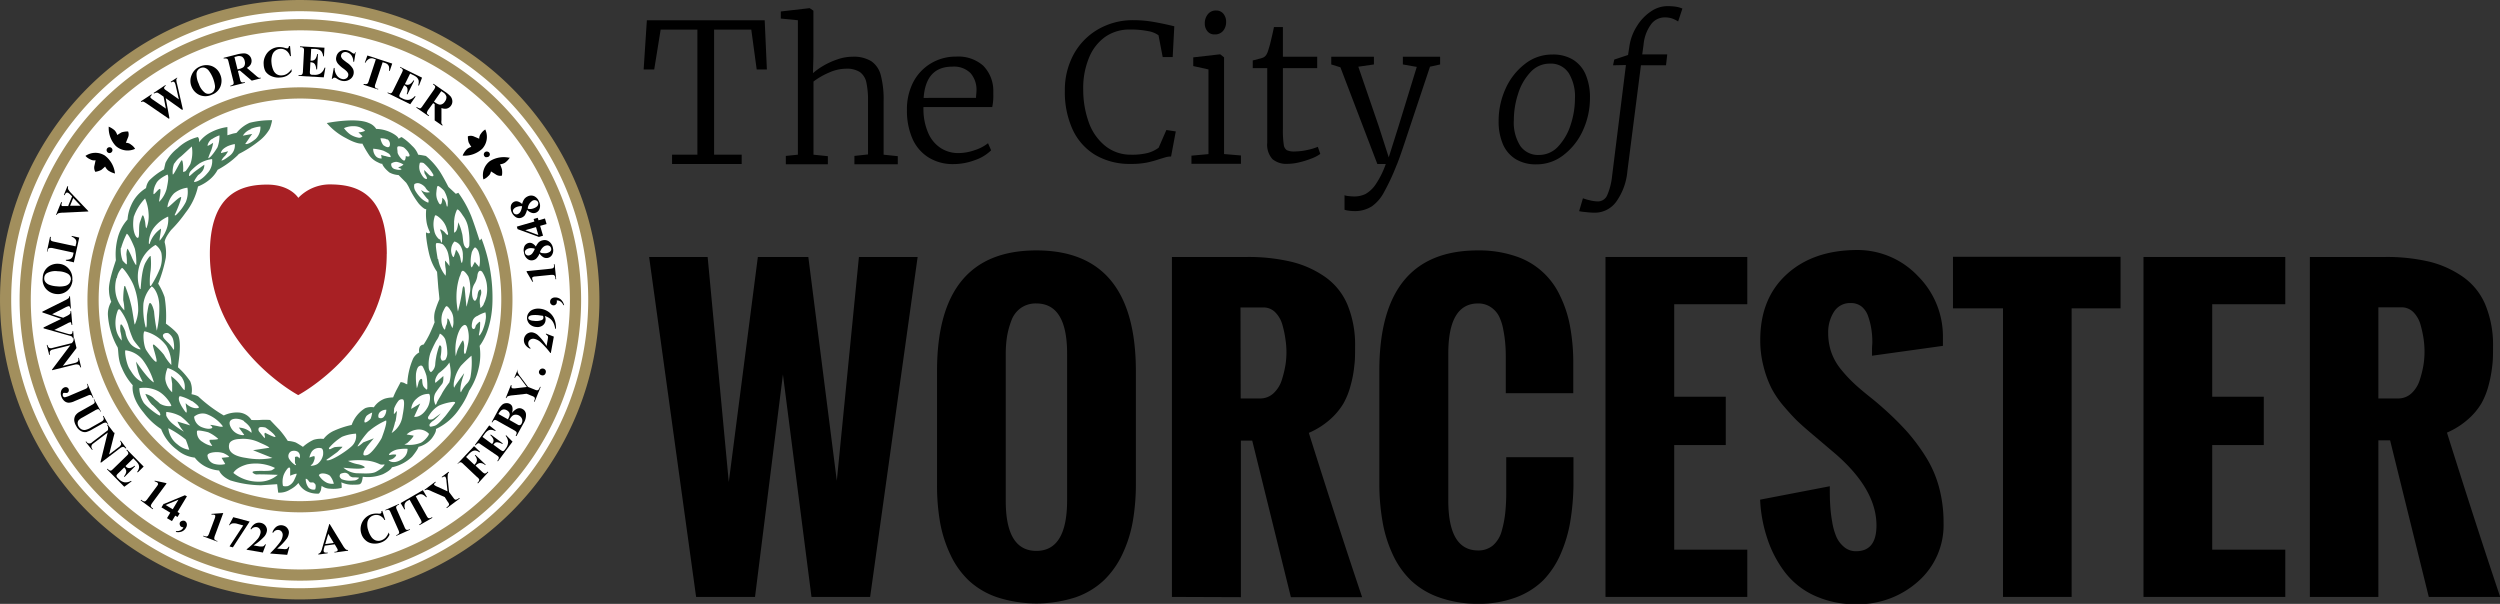 <svg id="Layer_1" data-name="Layer 1" xmlns="http://www.w3.org/2000/svg" xmlns:xlink="http://www.w3.org/1999/xlink" viewBox="0 0 387.87 93.69"><rect x="0" y="0" width="387.87" height="93.69" fill="#333333" stroke="none"/><defs><clipPath id="clip-path" transform="translate(-18 -20)"><rect x="18" y="20" width="93" height="93" style="fill:none"/></clipPath></defs><path d="M110.13,66.5A45.63,45.63,0,1,1,64.5,20.87,45.63,45.63,0,0,1,110.13,66.5Z" transform="translate(-18 -20)" style="fill:#fff"/><g style="clip-path:url(#clip-path)"><path d="M110.13,66.5A45.63,45.63,0,1,1,64.5,20.87,45.63,45.63,0,0,1,110.13,66.5Z" transform="translate(-18 -20)" style="fill:none;stroke:#a28f5d;stroke-miterlimit:10;stroke-width:1.737px"/></g><path d="M93.05,67.24c-.69.93-.5.34-.56.12a2.88,2.88,0,0,1,.1-1.54,1.32,1.32,0,0,0,0-.9c-.26,0-.36.27-.42.46a3.78,3.78,0,0,0-.1.59c0,.09-.22.76-.42.69s-.41-.49-.41-1.17a2.65,2.65,0,0,1,.35-1.42,3.13,3.13,0,0,0,.48-1.35c0-.1.18-1.08.73-.56a4.63,4.63,0,0,1,.76,2.26,5,5,0,0,1-.56,2.82Zm.28,2.5a7.42,7.42,0,0,1-.51,1.64c-.2.37-.39.71-.49.66s.1-.5.14-1.26.06-.88-.09-.85c0,0-.53.43-.58.66s-.18.58-.43.42-.2-.65-.05-1.23A1.29,1.29,0,0,1,92.1,69a5.07,5.07,0,0,1,1.21-.54,2.71,2.71,0,0,1,0,1.31ZM91,78.45a2,2,0,0,1-.6,1.1,5.1,5.1,0,0,0-.84,1.21c0,.22-.27.12-.06-1s.47-1.56.51-1.85c0,0-1.41,1.87-1.48,2.12s-.18,0-.12-.64a6,6,0,0,1,1.09-2.63,21.32,21.32,0,0,1,1.65-1.58A12.85,12.85,0,0,1,91,78.45Zm-2.45,4.13c-.16.25-1.38,1.91-1.57,2.1s-1,1.24-1.58,1.39-.73.21-.77-.09.64-.75.67-.76a9.29,9.29,0,0,0,1.1-1.09L85.2,85a1,1,0,0,1-.64.07c-.14-.07-.27-.26,0-.6a4.32,4.32,0,0,1,1.56-1.55,8,8,0,0,1,2.13-.57c.23,0,.47,0,.31.26Zm-5.38,6.16a4.75,4.75,0,0,1-2.43.22l.43-.21s.93-.83,1-1.16l-1.08-.18a2.7,2.7,0,0,1,1.45-.73,2.14,2.14,0,0,1,2,.61c.08.24-.82,1.3-1.37,1.45Zm-2.61,2.35c-1,.79-1.84.68-2.21.37-.21-.18.34,0,.83-.46.22-.2.29-.3.28-.46a2.12,2.12,0,0,0-.7,0c-.3.06-.6.16-.25-.25A2.72,2.72,0,0,1,80,89.68a6.16,6.16,0,0,1,1.23-.05,1.76,1.76,0,0,1-.7,1.46Zm-2.91-6.58a.62.62,0,0,1-.92.27.86.86,0,0,1,.21-.84,1.46,1.46,0,0,1,1-.37,1.84,1.84,0,0,1-.27.94Zm-.43,3.43c0,.09-1.42,2.4-2.25,2.65s-.55-.28-.53-.45.35-.6.44-.77S76,88,76,88l-1.63.63s-.89.8-.89.58A14.61,14.61,0,0,1,75.11,87a11.13,11.13,0,0,1,2.79-1.77c.22.4-.65,2.62-.67,2.7Zm.36,4.26c-.09.26-.55.62-1.25,1s-2.08.22-2.94.23a3.52,3.52,0,0,1-2.11-.87s.82.11,2,.15,1.33-.22,1.33-.22-.17-.26-1-.45a5.47,5.47,0,0,1-1.61-.53,11.21,11.21,0,0,1,2.69-.07,6,6,0,0,1,2.21.57c.42.2.85-.09.75.17Zm-4.75,2.35A3.62,3.62,0,0,1,71,94.34c-.28-.25-.34-.39-.29-.56s0-.3.61-.41a.82.82,0,0,1,.89.41.88.88,0,0,0,.72.28,4,4,0,0,1,.79.06,1.06,1.06,0,0,1-.83.43ZM68.63,91.4c-.06-.05.41-.33.41-.33l1.3-.94.54-.53s.32-.27.22-.29a8.42,8.42,0,0,0-1.15.06c-.1,0-.69.31-.69.31s-.31.08-.2-.2a8.32,8.32,0,0,1,2-1.71,6.64,6.64,0,0,1,2.17-.49,2.17,2.17,0,0,1-.72,2c-1,.91-3.46,2.45-3.88,2.09Zm.09,3.5a2.94,2.94,0,0,1-1.25-1.17c.23-.49,1.35-.25,1.73.1a3,3,0,0,1,.59,1.22,2.11,2.11,0,0,1-1.07-.15Zm-2.45-2.76c.36-.17.53-.9.55-1s0-.36-.08-.38A3.38,3.38,0,0,0,66,91a2.81,2.81,0,0,1,.35-.91,1.39,1.39,0,0,1,1.52-.54c.28.14.29.59.26,1a2.37,2.37,0,0,1-.83,1.4c-.44.34-1.41.4-1,.22Zm.61,3.8a1.08,1.08,0,0,1-1-.28,2.2,2.2,0,0,1-.45-1.38c.35,0,.49.5.69.56a2.08,2.08,0,0,0,.47,0s.34.21.37.39a1.33,1.33,0,0,1-.06.69Zm8-11.43a3,3,0,0,1,.86-.5,3.7,3.7,0,0,1-.23.94c-.14.22-.79.72-.93.57s.1-.77.3-1Zm4.48.9c.16-.83.23-1.67.23-1.67l-.44.49c-.1.1,0-.67,0-.87a4.54,4.54,0,0,1,.66-1.16.67.67,0,0,1,.7-.23c.17.07.33.52-.06,2.54a3.73,3.73,0,0,1-1.69,2.67,9.56,9.56,0,0,0,.55-1.77Zm3.29-3.57a2.7,2.7,0,0,1,1.9-.73c.23.1.27,1.22-.2,2.08-1,1.75-2.1,1.47-2.1,1.47l.95-2.06-1.4.84a2.33,2.33,0,0,1,.85-1.6ZM82.54,78c.12-.87.36-1.12.48-1.18s.42-.27.62.16a7,7,0,0,1,.53,1.35,8.94,8.94,0,0,1,.12,2c-.1.26-.3-.07-.3-.07a1.09,1.09,0,0,1-.42-.68c-.11-.5,0-.68-.15-.78s-.43.25-.5.61a5.71,5.71,0,0,1-.24.83A9.28,9.28,0,0,1,82.54,78Zm2.2-3.13a18.75,18.75,0,0,1,.94-2,3.34,3.34,0,0,0,.54-1.07c0-.16.79.43.9,1a7.66,7.66,0,0,1,.28,2,1.93,1.93,0,0,1-.29,1c-.07.1-.46.22-.57.11a.86.86,0,0,1-.16-.69,6.66,6.66,0,0,0,.1-1.34c-.06-.2-.14-.3-.26-.3s-.51,1.5-.54,1.79a8.49,8.49,0,0,0-.16,1.22,1.61,1.61,0,0,1-.64,1.14c-.07,0-.37-.2-.37-.84a5.59,5.59,0,0,1,.23-2Zm1.17-14.68c-.23-1.43-.4-2.39-.19-2.47a1.84,1.84,0,0,1,1,.2,3,3,0,0,1,.85,1.61,7.62,7.62,0,0,1,.16,1.75,5.27,5.27,0,0,0-.69-.86s0,.7.09,1.17a3.54,3.54,0,0,1,0,1.19,5.37,5.37,0,0,1-1.15-2.59Zm-.42-6.75c.18-.19.89.51.89.51a3.43,3.43,0,0,1,.88,1.37c.22.78.33,1,.21,1.11s-.46-.41-.59-.5-.73-.64-.55-.14a3.85,3.85,0,0,1,.23.69,3.66,3.66,0,0,1,0,1.05c0,.17-.11.17-.21-.21s-.16-.15-.16-.15a2.31,2.31,0,0,1-.83-1.46,4,4,0,0,1,.13-2.27Zm-.87-6.26c-.19-.16-.8-.81-.8-.81a3.13,3.13,0,0,0,.06.55s.6.88.26.85-.62-.43-.94-1.07a2.08,2.08,0,0,1-.07-1.39c0-.1.33-.13.61,0a6.68,6.68,0,0,1,1.47,1.75c.19.44-.4.28-.59.12Zm-1.14,2.4c-.49-.43.68,1.2.89,1.31s.09.52.08.56a3.25,3.25,0,0,1-1.29-.88,5.41,5.41,0,0,1-.74-1,1.34,1.34,0,0,1-.13-1,.91.91,0,0,1,.88-.08,2,2,0,0,1,.84.62,1.66,1.66,0,0,0,.7.69,1.33,1.33,0,0,1-1.23-.23Zm2.23.12c.1-.75.11-.8.23-.85s.91.63,1,.81a4.65,4.65,0,0,1,.53,1.53c0,.55,0,.85-.09.86s-.06-.14-.23-.66a1.4,1.4,0,0,0-.54-.71,2.36,2.36,0,0,1-.09.8c-.12.31-.3.34-.54-.19a2.5,2.5,0,0,1-.26-1.59Zm1.07,28.64-1.21,1.06s-.15-.15,0-.63a2.73,2.73,0,0,1,.51-.88,7.88,7.88,0,0,0,.89-.75,4.41,4.41,0,0,0,.75-.9,8.6,8.6,0,0,1,.21,1.54,5.68,5.68,0,0,1-.21,1.55A14.81,14.81,0,0,0,86.59,81c-.15.35-.71,1.15-.84,1.54s-.22.36-.38-.3a1.88,1.88,0,0,1,.2-1.29,15.45,15.45,0,0,1,1-1.36c.29-.34.21-1.25.21-1.25Zm1.56-8.68a2.7,2.7,0,0,1-.15,1.25,5.14,5.14,0,0,1-.36-.86c-.22-.63-.42-.77-.43-.51a2.22,2.22,0,0,1-.14.88c-.17.28-.17.69-.25.72s-.38-.42-.48-1a3.43,3.43,0,0,1,.15-1.68c.15-.3.37-.84.55-.94s.52.37.62.56a2.46,2.46,0,0,1,.49,1.6ZM88,58.63a1.94,1.94,0,0,1,.5-1.16,1.5,1.5,0,0,1,.94.68,2.7,2.7,0,0,1,.37,1.53,2.77,2.77,0,0,1-.14,1.13s-.13,0-.24-.75a2.8,2.8,0,0,0-.68-1.32,9.23,9.23,0,0,1-.34,1.11c-.12.22-.49-.57-.41-1.22Zm.47-4.41a4.44,4.44,0,0,1,.43-1.68c.2-.26.91.9.91.9a4.35,4.35,0,0,1,.84,1.93,11.08,11.08,0,0,1,.16,2.75c-.14.41-.37.6-.7.12s-.25-1.57-.46-2.17a6.88,6.88,0,0,0-.57-1.59,3.67,3.67,0,0,1-.18,1.07c-.18.52-.45.54-.45.54s0-1.48,0-1.87Zm1.89,13.3-.27-2.79s-.13-.71-.32,0a30.83,30.83,0,0,1-.72,3.6,11,11,0,0,1-.23-2.47,10.11,10.11,0,0,1,.47-2.89c.32-.69.15-.64.4-.91s.9.67,1,.9a5.55,5.55,0,0,1,.25,2.21c-.14.85-.55,2.39-.55,2.39Zm-.51,5.33c-.09-.21-.81,1.31-.81,1.31a9.63,9.63,0,0,0-.33,1.1,8,8,0,0,1,.2-3c.41-1.49.94-1.73.94-1.73s.39-.4.65.28a4.88,4.88,0,0,1,.16,2.32c-.12.62-.38,1.57-.39,1.61s-.18.34-.26,0c-.12-.57.18-1.09-.16-1.92Zm1.34-13.71c.1-.22.34-.7.49-.74s.47.37.57.69a4,4,0,0,1,.21,1.3,3.81,3.81,0,0,1-.09.94c0,.06-.09.09-.12,0s-.4-.42-.57-.72l-.39.73s-.13.38-.24-.14a5.91,5.91,0,0,1,.14-2Zm-26.71,32s-.23-.3-.38-.3-.37,0-.34.2-.06.84.09.94,0,.2,0,.2a3.12,3.12,0,0,1-1-1,.85.85,0,0,1,.3-1.15,1.2,1.2,0,0,1,1.06.06.87.87,0,0,1,.27,1Zm-.84,3.34a1.81,1.81,0,0,1-1,.94s-.71.11-.75-.09A3.3,3.3,0,0,1,62,93.72a3.64,3.64,0,0,1,.67-1.09c.33-.26.35.11.35.11v1.08c.06-.07,1-.4,1-.31s0,.17-.36.93Zm-5.55.25a6.16,6.16,0,0,1-3.88-1.35s.34-.84,2.16-1.34a6.83,6.83,0,0,1,4.27.55c0,.11-.36.29-.36.29s0,.2-1.45.18-1.61.08-1.65.18.39.42.71.37,3.21.06,3.21.06a4.43,4.43,0,0,1-3,1.06ZM53.55,89c0-.48.68-.88,1.64-.89a5.75,5.75,0,0,1,3.14.58c1.6.68,1.44.78,1.44.78l-2.51.38,3,1.2a10.86,10.86,0,0,1-4.05,0c-2.82-.39-2.72-1.55-2.68-2Zm-.62,3a3.25,3.25,0,0,1-1.56,0,1.46,1.46,0,0,1-1.18-1.33c0-.43,1.09-.51,1.09-.51a3.59,3.59,0,0,1,1.42.15c.5.25.79.42.85.6l-1.17.12.55.93Zm-4.37-5.1c0-.3,1.73.16,1.73.16a5.88,5.88,0,0,1,1.54,1c.16.17-1.26.17-1.26.17s-.18.11.08.5a3.93,3.93,0,0,1,.28.47,3.69,3.69,0,0,1-1.49-.63,1.71,1.71,0,0,1-.88-1.65Zm-.44-2.25A2,2,0,0,1,50,84.23a5.52,5.52,0,0,1,2.58,1.91c-.08.16-.69,0-.69,0s-1.54-.35-1.24-.16.29.39.29.39-.35.39-1.57-.07a1.89,1.89,0,0,1-1.25-1.61Zm-2.59.76a6.09,6.09,0,0,0,1,1.56h0a13.13,13.13,0,0,1-1.73-1.21,3.68,3.68,0,0,1-1-1.25,2.69,2.69,0,0,1,0-.6,5.85,5.85,0,0,1,2.25.69A9.35,9.35,0,0,1,47.51,86l-2-.6Zm0,3.53a3.55,3.55,0,0,1-1.41-2.51,14.54,14.54,0,0,1,2.69,1.77c.19.39.55,1.58.55,1.58a3.43,3.43,0,0,1-1.83-.84Zm-3.87-6.11A12.86,12.86,0,0,1,42.77,84c.07.21.16.29.06.45s-1.9-1.17-2.51-1.93a4.58,4.58,0,0,1-.71-2.29,4.65,4.65,0,0,1,3.08.54c1.25.77,2,2.19,1.87,2.23a2.78,2.78,0,0,1-1.76-.38c-.38-.4-.62-.49-1-.89a3.27,3.27,0,0,0-1.25-.62,5.49,5.49,0,0,0,1.08,1.73Zm-3.49-5.48c-.58-.8-.9-3-.69-3a4.06,4.06,0,0,1,2.64,1.46,11.15,11.15,0,0,1,1.76,3.52c-.86-.38-2.77-3.23-2.77-3.23a11.53,11.53,0,0,0,.33,1.57c.22.73.76,1.6.67,1.58-1.1-.34-1.7-1.56-1.94-1.89Zm-1.29-7c-.07,0-.22,0-.2.09a4.13,4.13,0,0,0,0,1,6,6,0,0,1,.21,1.4A3.71,3.71,0,0,1,36,71.06a5.3,5.3,0,0,1,.32-3c.07-.08.26-.06.26-.06a8.26,8.26,0,0,1,1.29,2.4,14.31,14.31,0,0,0,.78,2.23c.31.56,1.12,1.4,1.15,1.54s-1.12-.2-1.64-.94a3.77,3.77,0,0,1-.7-1.73,4,4,0,0,0-.61-1.19Zm-.75-7.21a3,3,0,0,1,.78-1.57c.17-.12,1.55,1.8,1.93,3a10.35,10.35,0,0,1,.6,3.67,6.41,6.41,0,0,1-.5,2.07c-.08.08-.08-.14-.1-.19s-.3-1.92-.42-2.48a21.09,21.09,0,0,0-1-3.25c-.16-.06-.17.12-.17.2a12.73,12.73,0,0,0-.13,2,6.84,6.84,0,0,1,.17,1.56A5,5,0,0,1,36,65.79a5.35,5.35,0,0,1,.09-2.68Zm.65-4.64a12.32,12.32,0,0,1,.88-2.23c.31,0,1.17,2,1.27,2.35a9.62,9.62,0,0,1,.21,2.48c-.11.08-.45-.69-.57-.9a12.26,12.26,0,0,0-.76-1.61c-.1,0-.2.53-.2.94A8.84,8.84,0,0,1,37.68,61c-.1.06-.41-.31-.65-.55a4.75,4.75,0,0,1-.29-2Zm2-4.92a7.74,7.74,0,0,1,1.73-2.79,7,7,0,0,1,.54,2.3,5,5,0,0,1-.33,2.32c-.15-.06-.15-.68-.21-1s-.22-1-.35-1-.22.49-.43,1c-.29.76,0,2.43-.34,2.49s-1-1.29-.61-3.38ZM42.13,58a2.38,2.38,0,0,1,.9,1.22,4.46,4.46,0,0,1-.18,2.37,16,16,0,0,1-1.41,2.73c0,.06-.08.06-.18,0A10.75,10.75,0,0,1,41.37,62a10.74,10.74,0,0,0,0-2.28c-.16-.07-.63.74-.78,1-.63,1.11-.72,3.69-.77,4.08,0,.12-.13,0-.13,0a5.85,5.85,0,0,1,0-3.75A5.32,5.32,0,0,1,42.13,58Zm-.36-2.52a5.63,5.63,0,0,1,2.32-1.88,4.43,4.43,0,0,1-.31,2.1,5.64,5.64,0,0,1-1,1.63c-.12,0,.27-1.7.18-1.85a4.47,4.47,0,0,0-1.7,2.22c0,.24-.17.09-.17.09a4.18,4.18,0,0,1,.68-2.31Zm.45-7c.36-.8,1.77-1.4,1.77-1.4.26.4,0,1.5-.14,2.23a4.52,4.52,0,0,1-1.15,2c-.08-.09.38-2,.11-2s-.91,1-1,.78a3.06,3.06,0,0,1,.37-1.54Zm2.83-3.1a4,4,0,0,1,1-1.09c.15-.11,1.71-1.57,1.71-1.57a5.52,5.52,0,0,1-.23,2.74,8.43,8.43,0,0,1-.72,1.08s-.48.27-.41,0,0-1.76-.21-1.67-1.29,2.46-1.39,2.18a3.75,3.75,0,0,1,.23-1.72Zm3.86,0a5.1,5.1,0,0,1,2-.7,2.74,2.74,0,0,1-.71,2.17c-1.16,1.39-2.08,1.39-2.08,1.39-.08-.18.62-1.08.62-1.08a2.4,2.4,0,0,0,.6-.54,1.57,1.57,0,0,0,.36-1.07l-1.28.92-.34.26-.63.56s0,.05-.11,0a1,1,0,0,1,.23-.74,8.88,8.88,0,0,1,1.35-1.17Zm1.92-3.76A4.94,4.94,0,0,1,52.05,41a5.1,5.1,0,0,1-.31,1.86c-1.09,1.77-1.44,1.68-1.44,1.68a10.59,10.59,0,0,1,.47-1.21,6.65,6.65,0,0,0,.3-1.18s-.86.6-.88.43a1.76,1.76,0,0,1,.64-1Zm2.36,1.12a4.83,4.83,0,0,1,1.24-.39,2,2,0,0,1-.74,1.77c-1.17.92-1.34.78-1.34.78a2.54,2.54,0,0,1,.57-.73,5,5,0,0,0,.47-.7l-1.1.28s-.07-.49.9-1Zm-6.32,8.52a7.31,7.31,0,0,1-1.6,2.14s-.22.06-.15-.09c.44-.91,1.18-2.83.94-2.75-.6.2-1.9,1.72-2.09,1.58A3.75,3.75,0,0,1,45,50a4.12,4.12,0,0,1,2.08-.88,4.14,4.14,0,0,1-.23,2.17ZM42.72,67.71a15.36,15.36,0,0,1-.39,3.6,26.75,26.75,0,0,1-.43-3c-.19-.81-.44-1.31-.64-1.3s-.35,1.14-.44,1.69,0,1.9-.11,2,.11.29-.12.06a11.45,11.45,0,0,1-.34-3.65,4.92,4.92,0,0,1,1.27-2.66c.23,0,1.22,1.08,1.2,3.25Zm1.08,5.92a5.61,5.61,0,0,1,.78,3,7.82,7.82,0,0,1-1.14-1.58A10.94,10.94,0,0,0,42,73.56c-.16-.14-.2-.15-.27,0s.77,2.5.52,2.57S41.13,75,40.69,74.32s-.57-2.85-.25-2.92a5.89,5.89,0,0,1,3.36,2.23Zm.19-2a1.67,1.67,0,0,1,.86,1A4.71,4.71,0,0,1,45,74.21a.07.07,0,0,1-.11,0A4.92,4.92,0,0,0,44,73.09c-.53-.54-.68-.69-.72-1s.46-.51.71-.39Zm2.26,7a2.51,2.51,0,0,1,.41,1.68c0,.09.08.16-.07.17s-.58-.73-1-1.2a6.41,6.41,0,0,0-1.05-.93l.17,1.19v1.32a3.28,3.28,0,0,1-1.07-2.08A4.4,4.4,0,0,1,44,77.09a4.71,4.71,0,0,1,2.3,1.57Zm1.52,3.57c.71.5,1.08.85,1.08,1s-.4.14-.63.12a2.46,2.46,0,0,1-1.38-.74c-.1-.14.09.73.12,1s0,.4-.06.44-.67-.87-.79-1.11-.51-.92-.3-1.35c0-.11.19-.08.19-.08a6.18,6.18,0,0,1,1.77.76Zm8.1,3.19c1.37,1,1.14,1.76,1.14,1.76a3.07,3.07,0,0,0-1.95-.81l.83,1.13s-.13.1-.54,0a2.21,2.21,0,0,1-1.64-1.39c-.53-1.36,1.4-1.3,2.16-.74Zm2.31,1c.11-.26,1-.06,1-.06s1.43.93,1.56,1.44c0,.22-1.61-.63-1.61-.63s-.15.08-.08.39a.55.55,0,0,1,0,.46l-.82-1a.53.53,0,0,1-.06-.62ZM56.9,40a5.2,5.2,0,0,1,1.5-.37,2.47,2.47,0,0,1-.73,1.92c-1.29,1.05-1.62.77-1.62.77s.43-.6.55-.79.53-.75.53-.75l-1.45.27a2.44,2.44,0,0,1,1.22-1Zm24.63,4.19c0,.12-.48.13-.54,0s0,.75-.31.72-1-.94-1-1.29-.11-.68,0-.85.84,0,1,.13a3.85,3.85,0,0,1,.64.68c.12.23.26.46.21.57ZM79.8,45.94c0,.13.51.23.49.31s-.32.19-1,0a.75.75,0,0,1-.58-.89,1.47,1.47,0,0,1,.82-.25,3,3,0,0,1,1.07.42,1.74,1.74,0,0,1-.8.41Zm-1.22-1.56a3.43,3.43,0,0,1-.78-.17c-.15,0-.67-.18-.67-.18l.09.55a1.08,1.08,0,0,1-.89-.32,1.7,1.7,0,0,1-.43-1.19,7.49,7.49,0,0,1,1.56.3,7.4,7.4,0,0,1,.89.48c.14.12.35.48.23.53Zm-.48-2.77a.91.91,0,0,1,.37,1c-.14.47-.75.09-1-.09a2.24,2.24,0,0,1-.44-1.07s.82,0,1,.2Zm-3.5-1.3a2.3,2.3,0,0,1-1,.22l.64.61a.64.64,0,0,1-.64.22,3.63,3.63,0,0,1-1.23-.48,4.18,4.18,0,0,1-1-1,3.4,3.4,0,0,1,1.53-.3A2.42,2.42,0,0,1,74.3,40c.2.14.37.26.3.35ZM92.7,57s-.26.38-.31.25-.74-2.33-1.28-3.73a17.2,17.2,0,0,0-2-3.61l-.39.16L87.57,49S86.56,47,86,46.27a10.62,10.62,0,0,0-1.92-2.07A11.48,11.48,0,0,0,82.88,44a3.48,3.48,0,0,0-.94-1.37,8.81,8.81,0,0,0-1.61-1.35.28.28,0,0,0-.17.05l-.32.2s0-.32-.91-.83A5.51,5.51,0,0,0,76.37,40a2.29,2.29,0,0,0-1.14-.91c-2-.92-6.53,0-6.53,0a9.79,9.79,0,0,0,3,2.35c1.78,1,2.52.84,2.52.84a16.57,16.57,0,0,0,1.13,1.91,3.39,3.39,0,0,0,1.29,1c.64.34.65.19.65.19s.09.54,1.14,1.39a3.46,3.46,0,0,0,1.41.39l1.18,1.19a6.06,6.06,0,0,1,.44.75A13.23,13.23,0,0,0,83,51.63c.92,1,1.13.81,1.13.81a7.85,7.85,0,0,0,.06,2.08,5.23,5.23,0,0,0,.5,1.46l0,.16a.47.47,0,0,1-.52-.07c-.25-.22.19,2.85.64,4.11a7.92,7.92,0,0,0,1,2L86,64.65s.18,1.6.17,1.78a17.74,17.74,0,0,0-.69,1.87A3.93,3.93,0,0,0,85.43,70s-.36.94-.79,1.85a13.77,13.77,0,0,1-.92,1.61.75.75,0,0,0-.59.35,1.44,1.44,0,0,0-.09.87,2.33,2.33,0,0,0-.94.94,11,11,0,0,0-.91,4s-.16,0-.48-.21a2.21,2.21,0,0,0-.55-.13l-.6,1.14c-.28.52-.57,1.24-.57,1.24a4.71,4.71,0,0,0-1.29.19A3.49,3.49,0,0,0,76,83.19a2.53,2.53,0,0,0-1.35.14,5,5,0,0,0-2.09,2.6,13.45,13.45,0,0,0-2.67.87,4.17,4.17,0,0,0-1.69,1.3,3.73,3.73,0,0,0-1.56.14A6.71,6.71,0,0,0,65,89.33s-.78-.51-1.14-.69a4.44,4.44,0,0,0-1.21-.23,14.36,14.36,0,0,0-1.31-1.75c-.1-.09-1.44-1.5-1.44-1.5a10.19,10.19,0,0,0-1.6,0,12,12,0,0,1-1.29,0A2.51,2.51,0,0,0,55,84a4.67,4.67,0,0,0-2.28.46,22.29,22.29,0,0,1-3.85-2.85c-.23-.29-1.16-.45-1.16-.45a3.48,3.48,0,0,0-.2-2,11.67,11.67,0,0,0-1.86-2.14c-.17,0,.65-3.39,0-5-.26-.64-1.91-1.81-1.91-1.81a18.33,18.33,0,0,0-.2-4.11,10.23,10.23,0,0,0-1-2.09,22,22,0,0,0,1.18-4,6.42,6.42,0,0,0-.17-2.4s-.11-.53,1-1.93a20.4,20.4,0,0,0,2.24-2.68,10,10,0,0,0,1.93-4.07,6.46,6.46,0,0,0,1.92-1.17,5.12,5.12,0,0,0,1.13-1.42,14.12,14.12,0,0,0,2.37-1.59c1.05-.9.87-.84.87-.84a18.27,18.27,0,0,0,3.2-2.05A6.37,6.37,0,0,0,59.84,40a6.87,6.87,0,0,0,.38-1.35,13.85,13.85,0,0,0-3.48.4,5.52,5.52,0,0,0-2,1.52c-.06.09-.33.08-.71.19l-.75.23,0-1.28a7.66,7.66,0,0,0-2.46.76,5.29,5.29,0,0,0-1.94,1.6,3.7,3.7,0,0,0,0-.43.79.79,0,0,0-.18-.38A7,7,0,0,0,45.55,43a6.54,6.54,0,0,0-1.88,2.28l-.23,1A10.39,10.39,0,0,0,41.15,48a2.43,2.43,0,0,0-.49,1.18,5.81,5.81,0,0,0-2.33,2.71,6.21,6.21,0,0,0-.54,2.16,6.88,6.88,0,0,0-1.56,3,10.09,10.09,0,0,0-.25,3.3c0,.11-1.21,3.34-1.07,4.74a5.07,5.07,0,0,0,.35,1.73A3.65,3.65,0,0,0,34.75,69a11.82,11.82,0,0,0,1.42,4.76c.29.22,0,1.81.74,3.33a9.24,9.24,0,0,0,1.69,2.68s-.41,1.76,1.68,4.24A10.64,10.64,0,0,0,43,86.57a7.27,7.27,0,0,0,2.48,3.23A5.06,5.06,0,0,0,48.22,91a5,5,0,0,0,2,1.55A5.68,5.68,0,0,0,52,93s.26.87,1.73,1.53a16.61,16.61,0,0,0,4.74.76L61,95.12l.16,1.31a3.07,3.07,0,0,0,1.89-.5,4,4,0,0,0,1.25-1,2.81,2.81,0,0,0,1.24,1.27,3.8,3.8,0,0,0,1.94.38A1.47,1.47,0,0,0,67.8,96c.06-.39.1-.62.1-.62a2.31,2.31,0,0,0,1.32.44A5.66,5.66,0,0,0,71,95.7a2.33,2.33,0,0,0,0-.5c-.07-.56,0-.35,0-.35a4.08,4.08,0,0,0,1.76.35c1.2,0,1.06-.1,1.17-.16.26-.13.35-1.07.35-1.07a6.31,6.31,0,0,0,3.13-.4c1.32-.65,1.39-1.07,1.39-1.07a6.33,6.33,0,0,0,3.12-1.63c1-1.21,1-1.54,1-1.54A3.89,3.89,0,0,0,85,88c.8-1.08.63-1.44.63-1.44a8.92,8.92,0,0,0,3.76-3.32,11.42,11.42,0,0,0,1.39-2.61,10.45,10.45,0,0,0,1.49-3.53,8.94,8.94,0,0,0,.14-3.44s2-2.33,2-7.28A25.41,25.41,0,0,0,92.7,57Z" transform="translate(-18 -20)" style="fill:#487959"/><path d="M78,59.4c0,14.65-13.73,21.9-13.73,21.9S50.56,74,50.56,59.4c0-9.28,4.72-10.76,8.89-10.76,3.6,0,4.83,2.06,4.83,2.06a6.81,6.81,0,0,1,4.84-2.09c4,0,8.89,1.13,8.89,10.79Z" transform="translate(-18 -20)" style="fill:#a82024"/><g style="clip-path:url(#clip-path)"><path d="M96.64,66.51a32.1,32.1,0,1,1-32.1-32.09,32.09,32.09,0,0,1,32.1,32.09Zm10.65,0A42.69,42.69,0,1,1,64.6,23.84a42.68,42.68,0,0,1,42.69,42.68Z" transform="translate(-18 -20)" style="fill:none;stroke:#a28f5d;stroke-miterlimit:10;stroke-width:1.737px"/></g><path d="M45.44,32l.07.11a.44.44,0,0,0-.14.17.88.88,0,0,0,0,.24s0,.21.11.55l.89,3.9-.11.08-2.55-1.82.58,3.12-.1.07-3.29-2.26a5.92,5.92,0,0,0-.64-.39.42.42,0,0,0-.33.06l-.07-.11,1.64-1.08.07.1a.56.56,0,0,0-.22.23.22.22,0,0,0,0,.18,2,2,0,0,0,.44.36l1.95,1.34L43.38,35l-.42-.3a5,5,0,0,0-.49-.31.56.56,0,0,0-.27,0,.73.73,0,0,0-.3.13l-.07-.1,1.83-1.22.07.1a1.19,1.19,0,0,0-.25.22.21.21,0,0,0,0,.13.27.27,0,0,0,0,.12,1.92,1.92,0,0,0,.39.31l1.88,1.33-.46-2a3.46,3.46,0,0,0-.11-.43,1.5,1.5,0,0,0-.09-.18.27.27,0,0,0-.2-.13.56.56,0,0,0-.34.13l-.07-.11,1-.65Z" transform="translate(-18 -20)"/><path d="M49.11,30.56a1,1,0,0,0-.62,1A3.42,3.42,0,0,0,48.84,33a2.86,2.86,0,0,0,1,1.42.94.94,0,0,0,.89.05,1,1,0,0,0,.46-.38,1.36,1.36,0,0,0,.16-.81,5,5,0,0,0-1-2.37,1.33,1.33,0,0,0-.64-.41,1,1,0,0,0-.62.07ZM49,30.33a2.42,2.42,0,0,1,1.88-.07,2.29,2.29,0,0,1,1.28,1.29,2.37,2.37,0,0,1,.13,1.59,2.22,2.22,0,0,1-1.4,1.54,2.29,2.29,0,0,1-2.06,0,2.39,2.39,0,0,1-1.1-1.22,2.3,2.3,0,0,1,0-1.82A2.38,2.38,0,0,1,49,30.33Z" transform="translate(-18 -20)"/><path d="M54.37,28.84l.48,1.93.19-.05a2.25,2.25,0,0,0,.65-.25.66.66,0,0,0,.28-.39,1.09,1.09,0,0,0,0-.59,1.06,1.06,0,0,0-.41-.69,1.1,1.1,0,0,0-.82-.05l-.35.09ZM54.91,31l.31,1.23a1.56,1.56,0,0,0,.15.44.4.4,0,0,0,.19.11,1.08,1.08,0,0,0,.43-.05l0,.12-2.25.56,0-.12a.91.91,0,0,0,.39-.16.29.29,0,0,0,.12-.18,1.25,1.25,0,0,0-.07-.46l-.71-2.86a1.7,1.7,0,0,0-.15-.44.32.32,0,0,0-.2-.1,1,1,0,0,0-.42,0l0-.12,2-.51a4.79,4.79,0,0,1,1.19-.18,1.18,1.18,0,0,1,.7.26,1.15,1.15,0,0,1,.26,1.53,1.53,1.53,0,0,1-.55.46l1.43,1.22a2.24,2.24,0,0,0,.39.29.46.46,0,0,0,.33,0l0,.12-1.39.35L55.2,30.93l-.29.07Z" transform="translate(-18 -20)"/><path d="M63,27.14l.14,1.57H63a1.62,1.62,0,0,0-.63-.89,1.42,1.42,0,0,0-.93-.24,1.32,1.32,0,0,0-.76.31,1.36,1.36,0,0,0-.45.68,2.85,2.85,0,0,0-.11,1.14,3.56,3.56,0,0,0,.25,1.09,1.45,1.45,0,0,0,.55.71,1.34,1.34,0,0,0,.87.18,1.64,1.64,0,0,0,.76-.26,2.6,2.6,0,0,0,.69-.71l0,.39a2.6,2.6,0,0,1-.74.65,2.41,2.41,0,0,1-1,.26,2.64,2.64,0,0,1-1.3-.17,2.13,2.13,0,0,1-1-.75A2.46,2.46,0,0,1,58.91,30a2.42,2.42,0,0,1,.23-1.26,2.39,2.39,0,0,1,.83-1,2.45,2.45,0,0,1,1.19-.43,2.83,2.83,0,0,1,1,.11,2.36,2.36,0,0,0,.4.09.24.24,0,0,0,.18-.1.42.42,0,0,0,.08-.26Z" transform="translate(-18 -20)"/><path d="M66.28,27.57l-.1,1.84h.09a.74.74,0,0,0,.64-.24,1.72,1.72,0,0,0,.29-.78h.13l-.13,2.38h-.13a1.9,1.9,0,0,0-.14-.65.73.73,0,0,0-.28-.35,1.14,1.14,0,0,0-.49-.11l-.07,1.28a1.88,1.88,0,0,0,0,.46.29.29,0,0,0,.11.14.6.6,0,0,0,.28.07l.27,0a1.65,1.65,0,0,0,1-.24,1.63,1.63,0,0,0,.6-.87h.13L68.23,32l-3.91-.22v-.12h.14a.64.64,0,0,0,.33-.05.34.34,0,0,0,.14-.15A1.21,1.21,0,0,0,65,31l.16-3a2.74,2.74,0,0,0,0-.38.29.29,0,0,0-.12-.18.55.55,0,0,0-.34-.12h-.15v-.13l3.79.21-.08,1.34h-.12a1.67,1.67,0,0,0-.24-.72,1,1,0,0,0-.48-.34,2.52,2.52,0,0,0-.69-.1l-.47,0Z" transform="translate(-18 -20)"/><path d="M73.18,28.09l-.24,1.49-.13,0a1.62,1.62,0,0,0-.3-1,1.26,1.26,0,0,0-.75-.49.79.79,0,0,0-.56.08.54.54,0,0,0-.27.38.41.41,0,0,0,0,.27,1.05,1.05,0,0,0,.24.37c.09.09.31.26.64.51a3,3,0,0,1,.92.93,1.26,1.26,0,0,1,.13.83,1.27,1.27,0,0,1-.62.88,1.58,1.58,0,0,1-1.18.2,2.22,2.22,0,0,1-.39-.12,2.34,2.34,0,0,1-.44-.25.73.73,0,0,0-.25-.11.33.33,0,0,0-.19,0,.44.44,0,0,0-.19.17l-.13,0,.32-1.69.12,0a2,2,0,0,0,.36,1.18,1.33,1.33,0,0,0,.82.54.81.81,0,0,0,.62-.09.62.62,0,0,0,.31-.42.62.62,0,0,0,0-.33,1.28,1.28,0,0,0-.2-.32,3.79,3.79,0,0,0-.54-.46,5,5,0,0,1-.78-.68,1.51,1.51,0,0,1-.32-.54,1.11,1.11,0,0,1,0-.6,1.27,1.27,0,0,1,.56-.84,1.42,1.42,0,0,1,1.06-.19,1.79,1.79,0,0,1,.41.13,2.68,2.68,0,0,1,.35.22,1.07,1.07,0,0,0,.29.17.19.19,0,0,0,.15,0,.61.61,0,0,0,.13-.24l.1,0Z" transform="translate(-18 -20)"/><path d="M78.85,29.87,78.47,31l-.12,0a2.06,2.06,0,0,0,0-.65.9.9,0,0,0-.25-.39,1.11,1.11,0,0,0-.4-.2l-.33-.11L76.26,33a1.13,1.13,0,0,0-.1.43.36.36,0,0,0,.09.19.66.66,0,0,0,.28.15l.14,0,0,.12-2.26-.74,0-.12.14,0a.66.66,0,0,0,.33,0,.3.3,0,0,0,.18-.11,1.32,1.32,0,0,0,.16-.39l1.09-3.32-.31-.1a.87.87,0,0,0-.69,0,1.31,1.31,0,0,0-.6.61l-.11,0L75,28.61l3.87,1.26Z" transform="translate(-18 -20)"/><path d="M81.63,31.41l-.82,1.66.08,0a.72.72,0,0,0,.68,0,1.71,1.71,0,0,0,.58-.61l.11.06-1.05,2.13-.11-.06a1.86,1.86,0,0,0,.13-.64.81.81,0,0,0-.12-.43,1.17,1.17,0,0,0-.41-.3l-.56,1.14a1.82,1.82,0,0,0-.18.43A.25.25,0,0,0,80,35a.5.5,0,0,0,.23.17l.24.12a1.63,1.63,0,0,0,1,.19,1.61,1.61,0,0,0,.89-.57l.12.06-.83,1.2-3.51-1.73,0-.11.14.06a.57.57,0,0,0,.31.08.29.29,0,0,0,.19-.08,1.34,1.34,0,0,0,.22-.36l1.32-2.68a2,2,0,0,0,.15-.35.25.25,0,0,0,0-.21.54.54,0,0,0-.27-.24l-.13-.07,0-.11,3.41,1.68L83,33.29l-.12-.06a1.61,1.61,0,0,0,.07-.75,1.13,1.13,0,0,0-.31-.5,2.51,2.51,0,0,0-.6-.36l-.42-.21Z" transform="translate(-18 -20)"/><path d="M86.46,34.14l-1.13,1.63.16.11a2.1,2.1,0,0,0,.62.33.69.69,0,0,0,.47-.05,1,1,0,0,0,.44-.4,1.05,1.05,0,0,0,.24-.77,1.12,1.12,0,0,0-.5-.65l-.3-.2ZM85.2,36l-.73,1a1.37,1.37,0,0,0-.22.41.36.36,0,0,0,0,.22,1,1,0,0,0,.32.28l-.07.11-1.91-1.32.07-.11a1.06,1.06,0,0,0,.38.2.31.31,0,0,0,.22,0,1.31,1.31,0,0,0,.3-.35L85.27,34a1.37,1.37,0,0,0,.23-.41.32.32,0,0,0,0-.21,1.18,1.18,0,0,0-.32-.29l.07-.1,1.73,1.2a4.71,4.71,0,0,1,.93.77,1.29,1.29,0,0,1,.27.7,1.09,1.09,0,0,1-.21.73,1.12,1.12,0,0,1-.77.48,1.6,1.6,0,0,1-.71-.11l0,1.88a1.69,1.69,0,0,0,0,.48.52.52,0,0,0,.19.27l-.07.1-1.17-.81,0-2.53L85.2,36Z" transform="translate(-18 -20)"/><path d="M28.86,51.92l1.65,0-1.15-1.2-.5,1.23Zm-.27,0,.6-1.45-.33-.33a1.16,1.16,0,0,0-.29-.22.31.31,0,0,0-.31,0,1,1,0,0,0-.24.37l-.11-.05.55-1.36.12.05a.66.66,0,0,0,0,.44,2.92,2.92,0,0,0,.47.6l2.65,2.78,0,.06L27.77,53a2.35,2.35,0,0,0-.74.1.52.52,0,0,0-.23.25l-.11,0,.81-2,.11.05,0,.08a.73.73,0,0,0-.08.36.22.22,0,0,0,.12.13l.11,0h.86Z" transform="translate(-18 -20)"/><path d="M29.38,60.68l-1.16-.25,0-.12a1.78,1.78,0,0,0,.63-.1.78.78,0,0,0,.35-.28,1,1,0,0,0,.15-.41l.07-.32-3.31-.72a1.4,1.4,0,0,0-.43,0,.33.33,0,0,0-.17.11.56.56,0,0,0-.12.28l0,.14-.11,0,.48-2.26.12,0,0,.15a.58.58,0,0,0,0,.32.36.36,0,0,0,.12.16,1.79,1.79,0,0,0,.4.12l3.32.72.06-.32a.92.92,0,0,0,0-.67,1.3,1.3,0,0,0-.66-.51l0-.12,1.17.26-.84,3.87Z" transform="translate(-18 -20)"/><path d="M29,63.43a1,1,0,0,0-.55-1A3.19,3.19,0,0,0,27,62.09a2.75,2.75,0,0,0-1.69.27.88.88,0,0,0-.44.74.89.89,0,0,0,.12.57,1.33,1.33,0,0,0,.62.5,3.79,3.79,0,0,0,1.18.25,3.68,3.68,0,0,0,1.31-.06,1.26,1.26,0,0,0,.64-.37,1,1,0,0,0,.23-.56Zm.25,0a2.35,2.35,0,0,1-.79,1.66,2.23,2.23,0,0,1-1.68.53A2.41,2.41,0,0,1,25.32,65a2.16,2.16,0,0,1-.69-1.9,2.21,2.21,0,0,1,.94-1.77,2.37,2.37,0,0,1,1.55-.4,2.18,2.18,0,0,1,1.57.8,2.27,2.27,0,0,1,.53,1.69Z" transform="translate(-18 -20)"/><path d="M29.41,72.48h-.12a.34.34,0,0,0-.09-.2.42.42,0,0,0-.18-.13L28.5,72l-3.74-1.06V70.8l2.74-1.33-2.93-1,0-.12L28,66.64a3.45,3.45,0,0,0,.63-.37.38.38,0,0,0,.11-.3h.12L29,67.87H28.9a.49.49,0,0,0-.1-.3.2.2,0,0,0-.16-.07,2.51,2.51,0,0,0-.51.2l-2.05,1.05,1.72.55.45-.22a2.47,2.47,0,0,0,.49-.28.54.54,0,0,0,.17-.2.63.63,0,0,0,0-.32h.13l.18,2.13h-.12a1.2,1.2,0,0,0-.07-.31A.27.27,0,0,0,29,70a.15.15,0,0,0-.13,0,1.53,1.53,0,0,0-.44.19l-2,1,1.94.56a3.14,3.14,0,0,0,.41.1.69.69,0,0,0,.2,0,.26.26,0,0,0,.2-.11.61.61,0,0,0,.06-.35h.12l.09,1.14Z" transform="translate(-18 -20)"/><path d="M29.87,74l-2.12,2.77,1.83-.45a1,1,0,0,0,.5-.24.68.68,0,0,0,.05-.56l.11,0L30.59,77l-.11,0a1.23,1.23,0,0,0-.18-.34.35.35,0,0,0-.22-.1,1.11,1.11,0,0,0-.44,0l-3.56.88,0-.11,2.84-3.77-2.72.67a.61.61,0,0,0-.45.29.68.68,0,0,0,0,.42l0,.1-.12,0-.38-1.52.12,0a.7.7,0,0,0,.27.46.71.71,0,0,0,.51,0l3-.75.09-.12a.78.78,0,0,0,.16-.29.7.7,0,0,0,0-.32l.12,0L29.87,74Z" transform="translate(-18 -20)"/><path d="M31.47,79.56l.11,0,.92,2.16-.11,0-.06-.13a.54.54,0,0,0-.19-.26.27.27,0,0,0-.19-.06,1.26,1.26,0,0,0-.39.13l-2,.84a2.22,2.22,0,0,1-.9.24,1.09,1.09,0,0,1-.62-.22,1.56,1.56,0,0,1-.48-.65,1.3,1.3,0,0,1-.08-.94A.87.87,0,0,1,28,80.1a.53.53,0,0,1,.39,0,.44.44,0,0,1,.26.26.5.5,0,0,1,0,.36.43.43,0,0,1-.24.24.28.28,0,0,1-.15,0l-.19,0a.52.52,0,0,0-.21,0,.19.19,0,0,0-.1.14.49.49,0,0,0,0,.33.32.32,0,0,0,.16.18.35.35,0,0,0,.25,0,4.05,4.05,0,0,0,.79-.29l2.16-.92a1.61,1.61,0,0,0,.38-.2A.42.42,0,0,0,31.6,80a.59.59,0,0,0-.06-.3l-.07-.17Z" transform="translate(-18 -20)"/><path d="M32.53,81.82l1.12,2-.11.06,0-.1a.8.8,0,0,0-.22-.28.3.3,0,0,0-.2,0,1.65,1.65,0,0,0-.43.2l-1.87,1.06a2.11,2.11,0,0,0-.64.46.71.71,0,0,0-.13.41,1,1,0,0,0,.14.52,1.19,1.19,0,0,0,.44.45,1,1,0,0,0,.57.11,2.64,2.64,0,0,0,.92-.38l1.56-.88a1,1,0,0,0,.34-.26.42.42,0,0,0,.08-.22,1,1,0,0,0-.14-.4l.1-.06.75,1.33-.1.06,0-.08a.61.61,0,0,0-.22-.23.39.39,0,0,0-.28,0,1.11,1.11,0,0,0-.35.15l-1.45.82a4.18,4.18,0,0,1-1,.46,1.19,1.19,0,0,1-.8-.12,1.73,1.73,0,0,1-.78-.8,2.13,2.13,0,0,1-.31-.84,1.38,1.38,0,0,1,.17-.79,1.89,1.89,0,0,1,.67-.59l1.88-1.06a1.31,1.31,0,0,0,.39-.27.32.32,0,0,0,.06-.2,1,1,0,0,0-.15-.35l.11-.06Z" transform="translate(-18 -20)"/><path d="M35.79,87.13l-.86,3.38,1.5-1.14a1,1,0,0,0,.36-.41.63.63,0,0,0-.17-.53l.1-.07.88,1.16-.1.07a1.16,1.16,0,0,0-.3-.24.39.39,0,0,0-.24,0,1.21,1.21,0,0,0-.38.22l-2.92,2.22-.07-.09,1.12-4.59-2.23,1.69a.6.6,0,0,0-.3.45.66.66,0,0,0,.13.4l.07.08-.1.07-1-1.25.1-.07a.54.54,0,0,0,.91.13l2.47-1.88,0-.14a1.13,1.13,0,0,0,0-.34.66.66,0,0,0-.14-.28l.1-.08.95,1.25Z" transform="translate(-18 -20)"/><path d="M38.75,91.05l-1.28,1.26.06.07a.69.69,0,0,0,.62.24,1.65,1.65,0,0,0,.72-.37l.09.09L37.32,94l-.09-.09a1.69,1.69,0,0,0,.32-.55.69.69,0,0,0,0-.44,1.17,1.17,0,0,0-.28-.4l-.88.87a1.52,1.52,0,0,0-.3.34.25.25,0,0,0,0,.17.51.51,0,0,0,.15.24l.19.18a1.6,1.6,0,0,0,.9.51,1.64,1.64,0,0,0,1-.23l.09.08-1.14.84-2.68-2.71.09-.09.1.11a.58.58,0,0,0,.27.17.28.28,0,0,0,.2,0,1.88,1.88,0,0,0,.32-.27l2.06-2a3.21,3.21,0,0,0,.25-.27.32.32,0,0,0,0-.21.6.6,0,0,0-.18-.3l-.1-.11.09-.08,2.59,2.63-.92.91-.09-.09a1.58,1.58,0,0,0,.3-.67,1,1,0,0,0-.12-.55,2.79,2.79,0,0,0-.44-.53l-.32-.33Z" transform="translate(-18 -20)"/><path d="M43.85,95l-2.14,2.9a2.87,2.87,0,0,0-.28.44.34.34,0,0,0,0,.24.66.66,0,0,0,.25.27l.08.06-.07.1-1.87-1.38.07-.1.09.07a1,1,0,0,0,.37.19.31.31,0,0,0,.23-.05,1.72,1.72,0,0,0,.35-.4L42.3,95.5a1.93,1.93,0,0,0,.21-.32.26.26,0,0,0,0-.17.33.33,0,0,0-.11-.15A1,1,0,0,0,42,94.7l0-.13,1.74.37.09.06Z" transform="translate(-18 -20)"/><path d="M43.7,98.35l1.1.66.89-1.49-2,.83Zm-.27-.16,3.25-1.35L47,97l-1.46,2.43.34.21-.34.57-.35-.21-.51.85-.77-.46.51-.85-1.37-.82.35-.57Z" transform="translate(-18 -20)"/><path d="M45.28,102.51l.07-.12a1.21,1.21,0,0,0,.68-.12,1,1,0,0,0,.4-.38.15.15,0,0,0,0-.09l0,0h-.06a.53.53,0,0,1-.23-.06.45.45,0,0,1-.23-.29.5.5,0,0,1,0-.38.51.51,0,0,1,.32-.25.58.58,0,0,1,.43,0,.66.66,0,0,1,.32.42.87.87,0,0,1-.11.61,1.31,1.31,0,0,1-.63.6,1.62,1.62,0,0,1-1,.07Z" transform="translate(-18 -20)"/><path d="M52.64,99.59,51.38,103a2,2,0,0,0-.14.49.33.33,0,0,0,.07.23.77.77,0,0,0,.32.19l.09,0,0,.12-2.18-.81,0-.12.11.05a1.07,1.07,0,0,0,.41.08.36.36,0,0,0,.21-.11,1.83,1.83,0,0,0,.22-.48l.8-2.14a1.1,1.1,0,0,0,.1-.37.3.3,0,0,0,0-.16.31.31,0,0,0-.16-.11,1,1,0,0,0-.41,0v-.13l1.77-.13.11,0Z" transform="translate(-18 -20)"/><path d="M53.64,104.72l2.1-3.2-.88-.24a1.77,1.77,0,0,0-.82-.07.75.75,0,0,0-.4.27l-.11,0,.66-1.24,2.54.68-2.6,4-.49-.13Z" transform="translate(-18 -20)"/><path d="M58.83,105.73l-2.56-.44v-.07A13.42,13.42,0,0,0,58,103.59a2.14,2.14,0,0,0,.42-.91.8.8,0,0,0-.12-.59.7.7,0,0,0-.47-.31.88.88,0,0,0-.85.36l-.11-.06a1.78,1.78,0,0,1,.68-.82,1.28,1.28,0,0,1,.86-.15,1.27,1.27,0,0,1,.58.25,1.19,1.19,0,0,1,.36.5,1,1,0,0,1,.06.52,1.73,1.73,0,0,1-.38.83,8.22,8.22,0,0,1-1.69,1.41l.93.16a3,3,0,0,0,.46,0,.4.4,0,0,0,.19-.07,1.73,1.73,0,0,0,.23-.26h.11l-.46,1.22Z" transform="translate(-18 -20)"/><path d="M62.53,106.08l-2.59-.2v-.07A13.63,13.63,0,0,0,61.53,104a2.13,2.13,0,0,0,.33-.94.82.82,0,0,0-.17-.58.67.67,0,0,0-.5-.26.84.84,0,0,0-.81.44l-.12-.05a1.81,1.81,0,0,1,.6-.88,1.28,1.28,0,0,1,.85-.24,1.38,1.38,0,0,1,.6.2,1.19,1.19,0,0,1,.4.46.94.94,0,0,1,.11.52,1.89,1.89,0,0,1-.3.86A8.72,8.72,0,0,1,61,105.11l.94.07a1.64,1.64,0,0,0,.46,0,.37.37,0,0,0,.18-.08,1.37,1.37,0,0,0,.2-.28h.12l-.34,1.26Z" transform="translate(-18 -20)"/><path d="M69.78,104.23l-.85-1.41-.47,1.59,1.32-.18Zm.15.22-1.55.21-.12.45a1.06,1.06,0,0,0-.05.36.28.28,0,0,0,.19.25,1,1,0,0,0,.44,0v.12l-1.45.2,0-.12a.64.64,0,0,0,.36-.25A2.33,2.33,0,0,0,68,105l1.09-3.7h.06l2.06,3.36a2.51,2.51,0,0,0,.46.59.54.54,0,0,0,.33.07v.12l-2.11.29,0-.12.09,0a.75.75,0,0,0,.35-.11.18.18,0,0,0,.05-.16.56.56,0,0,0,0-.12l-.13-.23-.3-.51Z" transform="translate(-18 -20)"/><path d="M77.3,99.22l.47,1.46-.12,0a1.58,1.58,0,0,0-.79-.71,1.38,1.38,0,0,0-.94,0,1.36,1.36,0,0,0-.93,1.21,2.67,2.67,0,0,0,.14,1.1,3.65,3.65,0,0,0,.47,1,1.49,1.49,0,0,0,.68.56,1.34,1.34,0,0,0,.86,0,1.84,1.84,0,0,0,.67-.41,2.69,2.69,0,0,0,.5-.82l.12.36a2.45,2.45,0,0,1-.57.77,2.39,2.39,0,0,1-.84.46,2.67,2.67,0,0,1-1.27.11,1.92,1.92,0,0,1-1.06-.51,2.18,2.18,0,0,1-.63-1,2.33,2.33,0,0,1-.06-1.23,2.43,2.43,0,0,1,1.62-1.78,2.87,2.87,0,0,1,1-.11,1.36,1.36,0,0,0,.39,0,.23.23,0,0,0,.15-.12.46.46,0,0,0,0-.27l.12,0Z" transform="translate(-18 -20)"/><path d="M81.59,102.09l0,.11-2.11.94,0-.11.14-.06a.74.74,0,0,0,.25-.19.31.31,0,0,0,.06-.19,1.64,1.64,0,0,0-.13-.39l-1.18-2.65a1.46,1.46,0,0,0-.2-.37.37.37,0,0,0-.19-.08.58.58,0,0,0-.3.06l-.13.06,0-.11,2.11-.93,0,.11-.14.06a.55.55,0,0,0-.25.19.29.29,0,0,0-.06.19,1.26,1.26,0,0,0,.13.39l1.17,2.65a1.27,1.27,0,0,0,.21.37.36.36,0,0,0,.19.07.58.58,0,0,0,.3-.06l.13-.06Z" transform="translate(-18 -20)"/><path d="M83.64,96.1l.59,1-.1.06a2,2,0,0,0-.49-.4.84.84,0,0,0-.45-.08,1.12,1.12,0,0,0-.4.16L82.5,97l1.67,3a1.57,1.57,0,0,0,.24.35.39.39,0,0,0,.2.05.6.6,0,0,0,.29-.09l.13-.07.06.1-2,1.14-.06-.1.12-.08a.56.56,0,0,0,.24-.21.31.31,0,0,0,0-.2,1.11,1.11,0,0,0-.17-.37l-1.67-3-.28.16a.93.93,0,0,0-.47.48,1.21,1.21,0,0,0,.06.83l-.11.06-.59-1,3.45-2Z" transform="translate(-18 -20)"/><path d="M87.6,93.19l.07.1a.56.56,0,0,0-.19.3,3.63,3.63,0,0,0,0,.9l.19,1.85.64.85a1.45,1.45,0,0,0,.28.32.32.32,0,0,0,.2,0,.62.62,0,0,0,.27-.12l.19-.14.08.09-2,1.49-.07-.1.19-.14a.61.61,0,0,0,.2-.24.27.27,0,0,0,0-.2,1.23,1.23,0,0,0-.22-.35L87,97.12l-2-.88a2.57,2.57,0,0,0-.74-.27.61.61,0,0,0-.34.12L83.85,96l1.7-1.27.07.09-.08.06a.53.53,0,0,0-.18.21.17.17,0,0,0,0,.14,2.14,2.14,0,0,0,.56.31l1.51.69-.16-1.54a1.83,1.83,0,0,0-.15-.69.18.18,0,0,0-.16-.07.78.78,0,0,0-.38.16L86.52,94l1.08-.81Z" transform="translate(-18 -20)"/><path d="M90.29,90.88l1.32,1.24L91.7,92a1.12,1.12,0,0,0,.26-.41.78.78,0,0,0,0-.43,1.34,1.34,0,0,0-.29-.51l.08-.08,1.6,1.52-.07.08a1.15,1.15,0,0,0-.84-.33,1.09,1.09,0,0,0-.57.32l-.09.09,1,.93a1.54,1.54,0,0,0,.34.26.31.31,0,0,0,.21,0,.51.51,0,0,0,.24-.17l.1-.1.09.08L92.16,95l-.09-.08.1-.11a.6.6,0,0,0,.16-.27.28.28,0,0,0,0-.2A1.12,1.12,0,0,0,92,94l-2.11-2a1.35,1.35,0,0,0-.33-.26.37.37,0,0,0-.21,0,.69.69,0,0,0-.25.17L89,92,89,91.93l2.55-2.71.92.87-.09.1a1.16,1.16,0,0,0-.64-.29,1,1,0,0,0-.59.19,2.85,2.85,0,0,0-.53.49l-.29.3Z" transform="translate(-18 -20)"/><path d="M92.9,87.82l1.44,1.07.06-.07a.74.74,0,0,0,.15-.65,1.74,1.74,0,0,0-.48-.66l.07-.1L96,88.79l-.07.1a1.79,1.79,0,0,0-.6-.24.74.74,0,0,0-.43,0,1.1,1.1,0,0,0-.35.34l1,.74a2,2,0,0,0,.38.24.28.28,0,0,0,.18,0,.57.57,0,0,0,.2-.19l.16-.21a1.67,1.67,0,0,0,.36-1,1.63,1.63,0,0,0-.38-.95l.07-.1,1,1-2.27,3.06-.09-.07.08-.12a.57.57,0,0,0,.13-.29.27.27,0,0,0,0-.19,1.11,1.11,0,0,0-.31-.28L92.67,89l-.3-.21a.26.26,0,0,0-.21,0,.59.59,0,0,0-.28.21l-.09.12L91.7,89l2.2-3,1,.78-.07.1a1.57,1.57,0,0,0-.71-.2,1,1,0,0,0-.53.21,2.26,2.26,0,0,0-.45.51l-.28.37Z" transform="translate(-18 -20)"/><path d="M97.05,85.16l1.23.7.14.08a.31.31,0,0,0,.27,0,.36.36,0,0,0,.21-.18,1,1,0,0,0,.14-.48.81.81,0,0,0-.13-.45,1.1,1.1,0,0,0-.36-.35,1,1,0,0,0-.56-.14.77.77,0,0,0-.49.17,2,2,0,0,0-.45.6ZM96.83,85a1.94,1.94,0,0,0,.25-.65A.78.78,0,0,0,97,84a.91.91,0,0,0-.36-.34.93.93,0,0,0-.47-.14.76.76,0,0,0-.41.15,1.77,1.77,0,0,0-.43.56l1.51.85Zm.66-1a2.23,2.23,0,0,1,.74-.59.91.91,0,0,1,.85.06,1,1,0,0,1,.52.75,2.28,2.28,0,0,1-.37,1.44l-1.1,2L98,87.6a1.25,1.25,0,0,0,.16-.39.39.39,0,0,0-.05-.2,1.42,1.42,0,0,0-.37-.27l-2.49-1.4a1.41,1.41,0,0,0-.41-.19.31.31,0,0,0-.2.07.9.9,0,0,0-.26.33l-.1-.06,1-1.84a3.09,3.09,0,0,1,.65-.87,1,1,0,0,1,.59-.23,1,1,0,0,1,.59.12.77.77,0,0,1,.38.48,1.61,1.61,0,0,1-.06.9Z" transform="translate(-18 -20)"/><path d="M98.21,77.42l.11,0a.64.64,0,0,0,0,.36,3.37,3.37,0,0,0,.49.76l1.11,1.49,1,.4a1.4,1.4,0,0,0,.41.13.34.34,0,0,0,.19-.08.52.52,0,0,0,.16-.23l.1-.23.11,0-.94,2.3-.11,0,.08-.22a.63.63,0,0,0,.06-.31.38.38,0,0,0-.09-.18,1.42,1.42,0,0,0-.37-.19l-.82-.33-2.13.24a3.07,3.07,0,0,0-.78.15.53.53,0,0,0-.22.28l-.11,0,.8-2,.11,0,0,.09a.43.43,0,0,0,0,.27.12.12,0,0,0,.08.11,1.86,1.86,0,0,0,.64,0l1.65-.19-.93-1.24a1.75,1.75,0,0,0-.48-.52.18.18,0,0,0-.17,0,.71.71,0,0,0-.24.33l-.12,0,.52-1.25Z" transform="translate(-18 -20)"/><path d="M101.66,77.56a.52.52,0,0,1,.26-.32.54.54,0,0,1,.73.22.56.56,0,0,1,0,.42.52.52,0,0,1-.26.32.56.56,0,0,1-.42,0,.52.52,0,0,1-.31-.27.49.49,0,0,1,0-.41Z" transform="translate(-18 -20)"/><path d="M103.93,72.21l-.47,2.56h-.07A13.05,13.05,0,0,0,101.78,73a2.07,2.07,0,0,0-.9-.43.8.8,0,0,0-.59.11.68.68,0,0,0-.32.46.87.87,0,0,0,.35.86l-.06.11a1.77,1.77,0,0,1-.81-.69,1.31,1.31,0,0,1-.15-.87,1.26,1.26,0,0,1,.27-.57,1.11,1.11,0,0,1,.5-.35,1,1,0,0,1,.52-.06,1.77,1.77,0,0,1,.82.39,8.08,8.08,0,0,1,1.39,1.72l.17-.94a3.44,3.44,0,0,0,.06-.45.36.36,0,0,0-.07-.19,1.32,1.32,0,0,0-.26-.23l0-.12,1.21.47Z" transform="translate(-18 -20)"/><path d="M102.23,69l-.63-.09a4.51,4.51,0,0,0-1.11,0,1,1,0,0,0-.44.19.33.33,0,0,0-.08.21.28.28,0,0,0,.11.26,1.38,1.38,0,0,0,.72.2,2.44,2.44,0,0,0,1.25-.11.44.44,0,0,0,.26-.36.77.77,0,0,0-.08-.34Zm2,2h-.1a2.81,2.81,0,0,0-.28-.94,1.9,1.9,0,0,0-.54-.65,2.58,2.58,0,0,0-.78-.38,1.77,1.77,0,0,1,.11.36,1,1,0,0,1,0,.3,1.1,1.1,0,0,1-.44.8,1.36,1.36,0,0,1-1,.24,1.6,1.6,0,0,1-.78-.25,1.31,1.31,0,0,1-.51-.56,1.3,1.3,0,0,1,.15-1.42,1.45,1.45,0,0,1,.68-.49,2.2,2.2,0,0,1,1-.12,2.82,2.82,0,0,1,1.3.45,2.59,2.59,0,0,1,.93,1.08,3.38,3.38,0,0,1,.28,1.59Z" transform="translate(-18 -20)"/><path d="M105.54,67.34h-.14a1.28,1.28,0,0,0-.42-.55.89.89,0,0,0-.52-.18s-.06,0-.08,0a.05.05,0,0,0,0,0,.14.14,0,0,0,0,.06.47.47,0,0,1,0,.24.41.41,0,0,1-.16.33.45.45,0,0,1-.35.13.48.48,0,0,1-.37-.17.48.48,0,0,1-.15-.39.61.61,0,0,1,.22-.48.85.85,0,0,1,.59-.18,1.26,1.26,0,0,1,.82.29,1.65,1.65,0,0,1,.52.85Z" transform="translate(-18 -20)"/><path d="M99.67,62.07l3.58-.36a2.37,2.37,0,0,0,.51-.09.31.31,0,0,0,.17-.17.65.65,0,0,0,0-.36V61l.12,0,.24,2.32h-.12l0-.12a.77.77,0,0,0-.1-.39.34.34,0,0,0-.19-.15,1.88,1.88,0,0,0-.53,0l-2.27.23a1.17,1.17,0,0,0-.38.07.23.23,0,0,0-.12.12.3.3,0,0,0,0,.19.93.93,0,0,0,.14.39l-.11.07-.9-1.54v-.11Z" transform="translate(-18 -20)"/><path d="M101.77,59.12l.19.11a1.08,1.08,0,0,0,.35.05,1.81,1.81,0,0,0,.46,0,1.48,1.48,0,0,0,.49-.18.58.58,0,0,0,.24-.28.48.48,0,0,0,0-.31.53.53,0,0,0-.25-.35.64.64,0,0,0-.5-.07c-.41.08-.75.43-1,1.06Zm-.79-.51a1,1,0,0,0-.39-.1,1.32,1.32,0,0,0-.44,0,1.07,1.07,0,0,0-.61.31.46.46,0,0,0-.09.4.51.51,0,0,0,.22.33.56.56,0,0,0,.42.08,1,1,0,0,0,.45-.26,2.64,2.64,0,0,0,.44-.78Zm.11-.27a2.84,2.84,0,0,1,.5-.76,1.32,1.32,0,0,1,.63-.3,1.15,1.15,0,0,1,1,.22,1.56,1.56,0,0,1,.57,1,1.39,1.39,0,0,1-.12,1,1,1,0,0,1-1.35.42,1.8,1.8,0,0,1-.61-.58,2.58,2.58,0,0,1-.51.78,1.13,1.13,0,0,1-.55.26,1,1,0,0,1-.83-.22,1.46,1.46,0,0,1-.53-1,1.44,1.44,0,0,1,.1-1,1,1,0,0,1,.64-.47.86.86,0,0,1,.57.08,1.55,1.55,0,0,1,.53.48Z" transform="translate(-18 -20)"/><path d="M101.52,56.46l-.36-1.23-1.67.49,2,.74Zm.09.3L98.3,55.55l-.11-.39,2.72-.79-.12-.39.64-.19.12.39,1-.28.25.86-1,.28.45,1.53-.64.19Z" transform="translate(-18 -20)"/><path d="M99.85,52.35a.74.74,0,0,0,.21.07,1.43,1.43,0,0,0,.35,0,1.8,1.8,0,0,0,.44-.12,1.57,1.57,0,0,0,.45-.26.57.57,0,0,0,.19-.32.54.54,0,0,0,0-.31.51.51,0,0,0-.3-.31.7.7,0,0,0-.51,0,1.58,1.58,0,0,0-.8,1.24ZM99,52a1.33,1.33,0,0,0-.4,0,1.82,1.82,0,0,0-.43.11,1,1,0,0,0-.54.41.45.45,0,0,0,0,.41.47.47,0,0,0,.28.29.55.55,0,0,0,.42,0,.83.83,0,0,0,.39-.34A2.35,2.35,0,0,0,99,52ZM99,51.7a2.24,2.24,0,0,1,.35-.83,1.41,1.41,0,0,1,.56-.42,1.19,1.19,0,0,1,1,0,1.55,1.55,0,0,1,.74.87,1.42,1.42,0,0,1,.07,1.06,1,1,0,0,1-.6.63,1,1,0,0,1-.65,0,1.71,1.71,0,0,1-.7-.46,2.88,2.88,0,0,1-.36.87,1.19,1.19,0,0,1-.49.35,1,1,0,0,1-.86-.06,1.74,1.74,0,0,1-.78-1.85.92.92,0,0,1,.54-.58.83.83,0,0,1,.58,0,1.63,1.63,0,0,1,.61.37Z" transform="translate(-18 -20)"/><path d="M34.87,39.64a4.05,4.05,0,0,0,1.09,3,2.74,2.74,0,0,0,3,.45,2,2,0,0,0-.63-.65,1.16,1.16,0,0,0-.8-.28s.13-.34.3-.76a1.24,1.24,0,0,0,.05-1,3.14,3.14,0,0,0-1,.13c-.25.13-.69.42-.69.42a1.91,1.91,0,0,0-.38-.7,3.28,3.28,0,0,0-1-.62Z" transform="translate(-18 -20)"/><path d="M35.84,46.91a4.05,4.05,0,0,0-1.58-2.78,2.73,2.73,0,0,0-3,.06,2.06,2.06,0,0,0,.74.53,1.16,1.16,0,0,0,.83.14s-.07.36-.17.8a1.29,1.29,0,0,0,.13,1,3.17,3.17,0,0,0,.91-.29c.23-.17.61-.53.61-.53a1.83,1.83,0,0,0,.49.62,3.31,3.31,0,0,0,1,.45Z" transform="translate(-18 -20)"/><path d="M35.45,43.29a.47.47,0,0,1-.46.46.46.46,0,0,1-.45-.46.45.45,0,0,1,.45-.45.46.46,0,0,1,.46.45Z" transform="translate(-18 -20)"/><path d="M97.13,44.5A4.06,4.06,0,0,0,94,45a2.73,2.73,0,0,0-1,2.83,2,2,0,0,0,.75-.51,1.13,1.13,0,0,0,.42-.73l.7.44a1.24,1.24,0,0,0,1,.22,2.84,2.84,0,0,0,0-1c-.08-.28-.28-.76-.28-.76a1.84,1.84,0,0,0,.75-.24,3.2,3.2,0,0,0,.78-.83Z" transform="translate(-18 -20)"/><path d="M89.81,44.15a4.08,4.08,0,0,0,3-1.06,2.73,2.73,0,0,0,.48-3,2.09,2.09,0,0,0-.66.63,1.23,1.23,0,0,0-.28.8l-.76-.32a1.25,1.25,0,0,0-1-.05,3,3,0,0,0,.12.94c.13.26.41.7.41.7a1.82,1.82,0,0,0-.7.37,3,3,0,0,0-.63.95Z" transform="translate(-18 -20)"/><path d="M93.44,44.41a.46.46,0,0,1-.37-.53.45.45,0,0,1,.53-.36A.44.44,0,0,1,94,44a.45.45,0,0,1-.52.37Z" transform="translate(-18 -20)"/><path d="M126,112.61l-7.29-52.74h9.08l3.28,34.92,4.51-34.92h7.83l4.42,34.72,3.43-34.72h9.11L153,112.61H143.9L139.47,78.1l-4.33,34.51Z" transform="translate(-18 -20)"/><path d="M163.38,95.26V77.54q0-18.69,15.41-18.69t15.44,18.69V95a34.12,34.12,0,0,1-.47,5.84,20,20,0,0,1-1.6,5.09,13.67,13.67,0,0,1-2.87,4.08,12.21,12.21,0,0,1-4.41,2.66,19.83,19.83,0,0,1-12.16,0,12.27,12.27,0,0,1-4.39-2.58,13.22,13.22,0,0,1-2.86-4,19.72,19.72,0,0,1-1.61-5A32.9,32.9,0,0,1,163.38,95.26Zm20.18,2.41V74.87q0-7.78-4.77-7.79a4,4,0,0,0-2.43.72,4.11,4.11,0,0,0-1.47,2,12.85,12.85,0,0,0-.66,2.46,18.14,18.14,0,0,0-.19,2.65v22.8q0,7.76,4.75,7.76T183.56,97.67Z" transform="translate(-18 -20)"/><path d="M199.82,112.61V59.87h11.61a28.84,28.84,0,0,1,6.95.75A15.49,15.49,0,0,1,223.64,63a10,10,0,0,1,3.43,4.31,16.33,16.33,0,0,1,1.17,6.49c0,1.09,0,2.07-.12,2.93a17.16,17.16,0,0,1-.54,2.94,11.78,11.78,0,0,1-1.15,2.93,10.55,10.55,0,0,1-2.11,2.51,12.3,12.3,0,0,1-3.26,2.05q4.75,15.06,8.27,25.49H218.28l-6-24.29h-1.76v24.29Zm10.67-30.79h3a3,3,0,0,0,2.11-.82,4.76,4.76,0,0,0,1.28-2.08,16.78,16.78,0,0,0,.56-2.32,12.89,12.89,0,0,0,0-3.92,15.74,15.74,0,0,0-.46-2.22,4.47,4.47,0,0,0-1.12-2A2.56,2.56,0,0,0,214,67.7h-3.54Z" transform="translate(-18 -20)"/><path d="M232,95V77.54q0-18.69,15.29-18.69a17.7,17.7,0,0,1,5.73.86,11.55,11.55,0,0,1,7,6.14,18.14,18.14,0,0,1,1.58,4.83,31,31,0,0,1,.49,5.75V81H251.62V76.1c0-.95,0-1.78-.06-2.47a18.34,18.34,0,0,0-.31-2.38,8,8,0,0,0-.67-2.16,3.79,3.79,0,0,0-1.26-1.42,3.43,3.43,0,0,0-2-.59q-4.62,0-4.62,7.79V97.64q0,7.76,4.62,7.76a3.47,3.47,0,0,0,2.32-.79,4.53,4.53,0,0,0,1.35-2.24,16.71,16.71,0,0,0,.55-2.84,30,30,0,0,0,.15-3.18V90.93h10.43v4.45a37.67,37.67,0,0,1-.5,5.57,21.22,21.22,0,0,1-1.49,5,13.73,13.73,0,0,1-2.68,4.06,11.92,11.92,0,0,1-4.21,2.66,16.21,16.21,0,0,1-5.92,1,17.58,17.58,0,0,1-6.08-1,12.23,12.23,0,0,1-4.36-2.64,13.5,13.5,0,0,1-2.83-4.07,20.09,20.09,0,0,1-1.56-5.08A34.24,34.24,0,0,1,232,95Z" transform="translate(-18 -20)"/><path d="M267.09,112.61V59.87h22V67.2H277.75V81.55h8v7.5h-8v16.23h11.34v7.33Z" transform="translate(-18 -20)"/><path d="M291.08,97.52l10.81-2.08c0,1.07,0,2,.06,2.84a21.66,21.66,0,0,0,.31,2.68,9.87,9.87,0,0,0,.67,2.37,4.33,4.33,0,0,0,1.21,1.56,2.79,2.79,0,0,0,1.83.63q3.16,0,3.16-4,0-5.53-6.24-11l-3.31-2.81c-1.05-.88-1.89-1.61-2.52-2.2s-1.36-1.38-2.21-2.37a15,15,0,0,1-2-2.89,16.38,16.38,0,0,1-1.23-3.35,16.07,16.07,0,0,1-.52-4.16q0-6.42,4.08-10.16T306,58.79a12.89,12.89,0,0,1,9.52,4,13.23,13.23,0,0,1,3.92,9.61l0,.38v.88l-11,1.53c0-.22,0-.56,0-1s.05-.83.05-1.12a13,13,0,0,0-.15-2,11.45,11.45,0,0,0-.48-1.94,3.4,3.4,0,0,0-1-1.54,2.62,2.62,0,0,0-1.7-.57,2.93,2.93,0,0,0-2.64,1.38,5.88,5.88,0,0,0-.88,3.25,9.13,9.13,0,0,0,.51,3.08,8.9,8.9,0,0,0,1.56,2.68,21.12,21.12,0,0,0,1.92,2.06q.87.82,2.34,2c1,.79,1.67,1.37,2.08,1.74a47.14,47.14,0,0,1,3.81,3.74,30.09,30.09,0,0,1,2.93,3.94,17.36,17.36,0,0,1,2.06,4.75,21,21,0,0,1,.69,5.5,11.61,11.61,0,0,1-3.95,9.07,13.94,13.94,0,0,1-9.61,3.53,15,15,0,0,1-6.51-1.35,12.07,12.07,0,0,1-4.58-3.66,17.67,17.67,0,0,1-2.68-5.13A22,22,0,0,1,291.08,97.52Z" transform="translate(-18 -20)"/><path d="M328.76,112.61V67.84H321v-8h26v8h-7.59v44.77Z" transform="translate(-18 -20)"/><path d="M350.56,112.61V59.87h22V67.2H361.22V81.55h8v7.5h-8v16.23h11.34v7.33Z" transform="translate(-18 -20)"/><path d="M376.37,112.61V59.87H388a28.93,28.93,0,0,1,7,.75A15.66,15.66,0,0,1,400.19,63a10,10,0,0,1,3.42,4.31,16.32,16.32,0,0,1,1.18,6.49c0,1.09,0,2.07-.12,2.93a19.36,19.36,0,0,1-.54,2.94A11.79,11.79,0,0,1,403,82.56a10.32,10.32,0,0,1-2.11,2.51,12.24,12.24,0,0,1-3.25,2.05q4.74,15.06,8.26,25.49H394.82l-6-24.29H387v24.29ZM387,81.82h3.05a3,3,0,0,0,2.11-.82,4.74,4.74,0,0,0,1.27-2.08A15.45,15.45,0,0,0,394,76.6a12.87,12.87,0,0,0,.16-2,14.22,14.22,0,0,0-.13-1.93,17.45,17.45,0,0,0-.47-2.22,4.55,4.55,0,0,0-1.11-2,2.56,2.56,0,0,0-1.89-.77H387Z" transform="translate(-18 -20)"/><path d="M126.2,44V24.59h-5.7l-1,6.19h-1.64l.5-7.64h18.28l.34,7.64H135.4l-.84-6.19h-5.77V44h4.28v1.44h-10.8V44Z" transform="translate(-18 -20)"/><path d="M141.79,44V23.14l-2.65-.26v-1.1l4.42-.51h.07l.57.39v7.17l-.07,2.52a10.73,10.73,0,0,1,1.58-1.13,11.61,11.61,0,0,1,2.19-1,7.23,7.23,0,0,1,2.37-.42,5.18,5.18,0,0,1,2.93.71,3.77,3.77,0,0,1,1.46,2.19,14.72,14.72,0,0,1,.43,4V44l2.2.23v1.25h-6.73V44.19l2.11-.23V35.68a12.9,12.9,0,0,0-.26-2.91,2.66,2.66,0,0,0-1-1.59,3.77,3.77,0,0,0-2.19-.52,6.51,6.51,0,0,0-2.57.59,11.28,11.28,0,0,0-2.44,1.4V44l2.23.23v1.25h-6.52V44.19Z" transform="translate(-18 -20)"/><path d="M159.67,32.78a7.3,7.3,0,0,1,2.75-2.94,7.48,7.48,0,0,1,3.94-1.06,5.84,5.84,0,0,1,4.16,1.39,5.54,5.54,0,0,1,1.59,4v.44a8.24,8.24,0,0,1-.17,2H161.27a3.66,3.66,0,0,0,0,.37,9.22,9.22,0,0,0,.79,3.76A5.21,5.21,0,0,0,164,43a5,5,0,0,0,2.68.75,7.66,7.66,0,0,0,2.56-.46,6.41,6.41,0,0,0,2.05-1.07l.48,1.1a6.65,6.65,0,0,1-2.53,1.53,9.52,9.52,0,0,1-3.34.61A7.09,7.09,0,0,1,162,44.39a6.5,6.5,0,0,1-2.46-2.93,10.8,10.8,0,0,1-.83-4.36A9.18,9.18,0,0,1,159.67,32.78Zm9.76,2.4c0-.4.07-.78.07-1.15a3.9,3.9,0,0,0-.93-2.69,3.63,3.63,0,0,0-2.82-1q-4.11,0-4.45,4.85Z" transform="translate(-18 -20)"/><path d="M184.58,28.43a10,10,0,0,1,3.84-3.91,10.74,10.74,0,0,1,5.44-1.39,17.59,17.59,0,0,1,2.94.24c.95.16,1.92.36,2.9.59l.49.12-.25,4.77h-1.55l-.65-3.38a3.84,3.84,0,0,0-1.61-.64,13.78,13.78,0,0,0-2.87-.25,6.57,6.57,0,0,0-3.72,1.09A7.3,7.3,0,0,0,187,28.86a12.19,12.19,0,0,0-.94,5,14.9,14.9,0,0,0,.82,5,8.23,8.23,0,0,0,2.5,3.7A6.27,6.27,0,0,0,193.46,44a10.06,10.06,0,0,0,2.66-.28,5.12,5.12,0,0,0,1.64-.8l1.2-2.75,1.46.22-.73,3.89a3.42,3.42,0,0,0-.79.1l-1,.3a16.1,16.1,0,0,1-2,.55,12.24,12.24,0,0,1-2.47.2,10.48,10.48,0,0,1-5.52-1.4,9,9,0,0,1-3.5-3.95,13.91,13.91,0,0,1-1.2-6A11.53,11.53,0,0,1,184.58,28.43Z" transform="translate(-18 -20)"/><path d="M205.49,43.91V30.77l-2.36-.52V28.9l4.12-.47h.07l.59.47v15l2.62.22v1.29h-7.68V44.15Zm-.11-21.68a1.55,1.55,0,0,1,1.3-.6h0a1.41,1.41,0,0,1,1.14.52,1.92,1.92,0,0,1,.41,1.21,2.13,2.13,0,0,1-.46,1.42,1.64,1.64,0,0,1-1.34.56h0a1.35,1.35,0,0,1-1.1-.49,1.85,1.85,0,0,1-.41-1.21A2.19,2.19,0,0,1,205.38,22.23Z" transform="translate(-18 -20)"/><path d="M212.36,30.57V29.38l1-.26a3.15,3.15,0,0,0,.72-.24,1.21,1.21,0,0,0,.39-.39,2.51,2.51,0,0,0,.27-.61,18.38,18.38,0,0,0,.5-1.84c.22-.9.35-1.51.41-1.84h1.39v4.6h5.32v1.77h-5.32V40a14.7,14.7,0,0,0,.13,2.41,1.18,1.18,0,0,0,.48.89,2.7,2.7,0,0,0,1.25.2h0a9.57,9.57,0,0,0,1.92-.23,9.23,9.23,0,0,0,1.64-.49h0l.38,1.1a5.67,5.67,0,0,1-1.33.7,13.33,13.33,0,0,1-1.91.6,8,8,0,0,1-1.81.24h0a3.38,3.38,0,0,1-2.37-.73,3.33,3.33,0,0,1-.81-2.55V30.57Z" transform="translate(-18 -20)"/><path d="M226.6,50.29a2.2,2.2,0,0,0,.63.13,7,7,0,0,0,.9.06,4,4,0,0,0,1.7-.37,4.69,4.69,0,0,0,1.58-1.47,13.7,13.7,0,0,0,1.59-3.2h-1.31l-5.73-15L224.54,30V28.8h6.62V30l-2.42.35,3.15,9.18,1.57,4.88L235,39.53l2.81-9.15L235.65,30V28.8h5.78V30l-1.57.35Q237,38.92,236,41.93t-1.38,3.84a33,33,0,0,1-1.87,4A6.24,6.24,0,0,1,230.86,52a4.88,4.88,0,0,1-2.79.75,6.48,6.48,0,0,1-.85-.07,2.76,2.76,0,0,1-.62-.14Z" transform="translate(-18 -20)"/><path d="M262,29.23a5,5,0,0,1,2,2.31,9,9,0,0,1,.68,3.64,12,12,0,0,1-1.07,5,9.93,9.93,0,0,1-3,3.85,6.75,6.75,0,0,1-4.25,1.47,6,6,0,0,1-3.17-.79,5.07,5.07,0,0,1-2-2.3,8.89,8.89,0,0,1-.68-3.64,12,12,0,0,1,1.07-5,9.94,9.94,0,0,1,3-3.84,6.75,6.75,0,0,1,4.25-1.47A5.93,5.93,0,0,1,262,29.23Zm-.66,2.05a3.28,3.28,0,0,0-2.89-1.41,4,4,0,0,0-3,1.33,8.52,8.52,0,0,0-1.92,3.36,13.09,13.09,0,0,0-.66,4.08,6.74,6.74,0,0,0,1,4,3.35,3.35,0,0,0,2.9,1.4,4,4,0,0,0,3-1.34,8.77,8.77,0,0,0,1.92-3.36,13,13,0,0,0,.66-4A7,7,0,0,0,261.35,31.28Z" transform="translate(-18 -20)"/><path d="M268.26,30.13l.19-.89,2.14-.71.22-1.43A7.93,7.93,0,0,1,272,24a7.31,7.31,0,0,1,2.13-2.22,4.56,4.56,0,0,1,2.57-.83,9.46,9.46,0,0,1,1.24.08,4,4,0,0,1,1.08.3l-.66,2a4.73,4.73,0,0,0-.9-.45,3.45,3.45,0,0,0-1.18-.18,2.61,2.61,0,0,0-2.16,1.13A6.24,6.24,0,0,0,273,26.89l-.21,1.55h3.88l-.19,1.69h-3.89l-2.1,16.39a9.59,9.59,0,0,1-1.69,4.71A4.1,4.1,0,0,1,265.39,53,12.44,12.44,0,0,1,264,52.9a6.38,6.38,0,0,1-1-.14l.59-2a7.63,7.63,0,0,0,1,.3,5.85,5.85,0,0,0,1.33.19,1.57,1.57,0,0,0,1.45-1,10.15,10.15,0,0,0,.75-3l2.14-17.16Z" transform="translate(-18 -20)"/></svg>